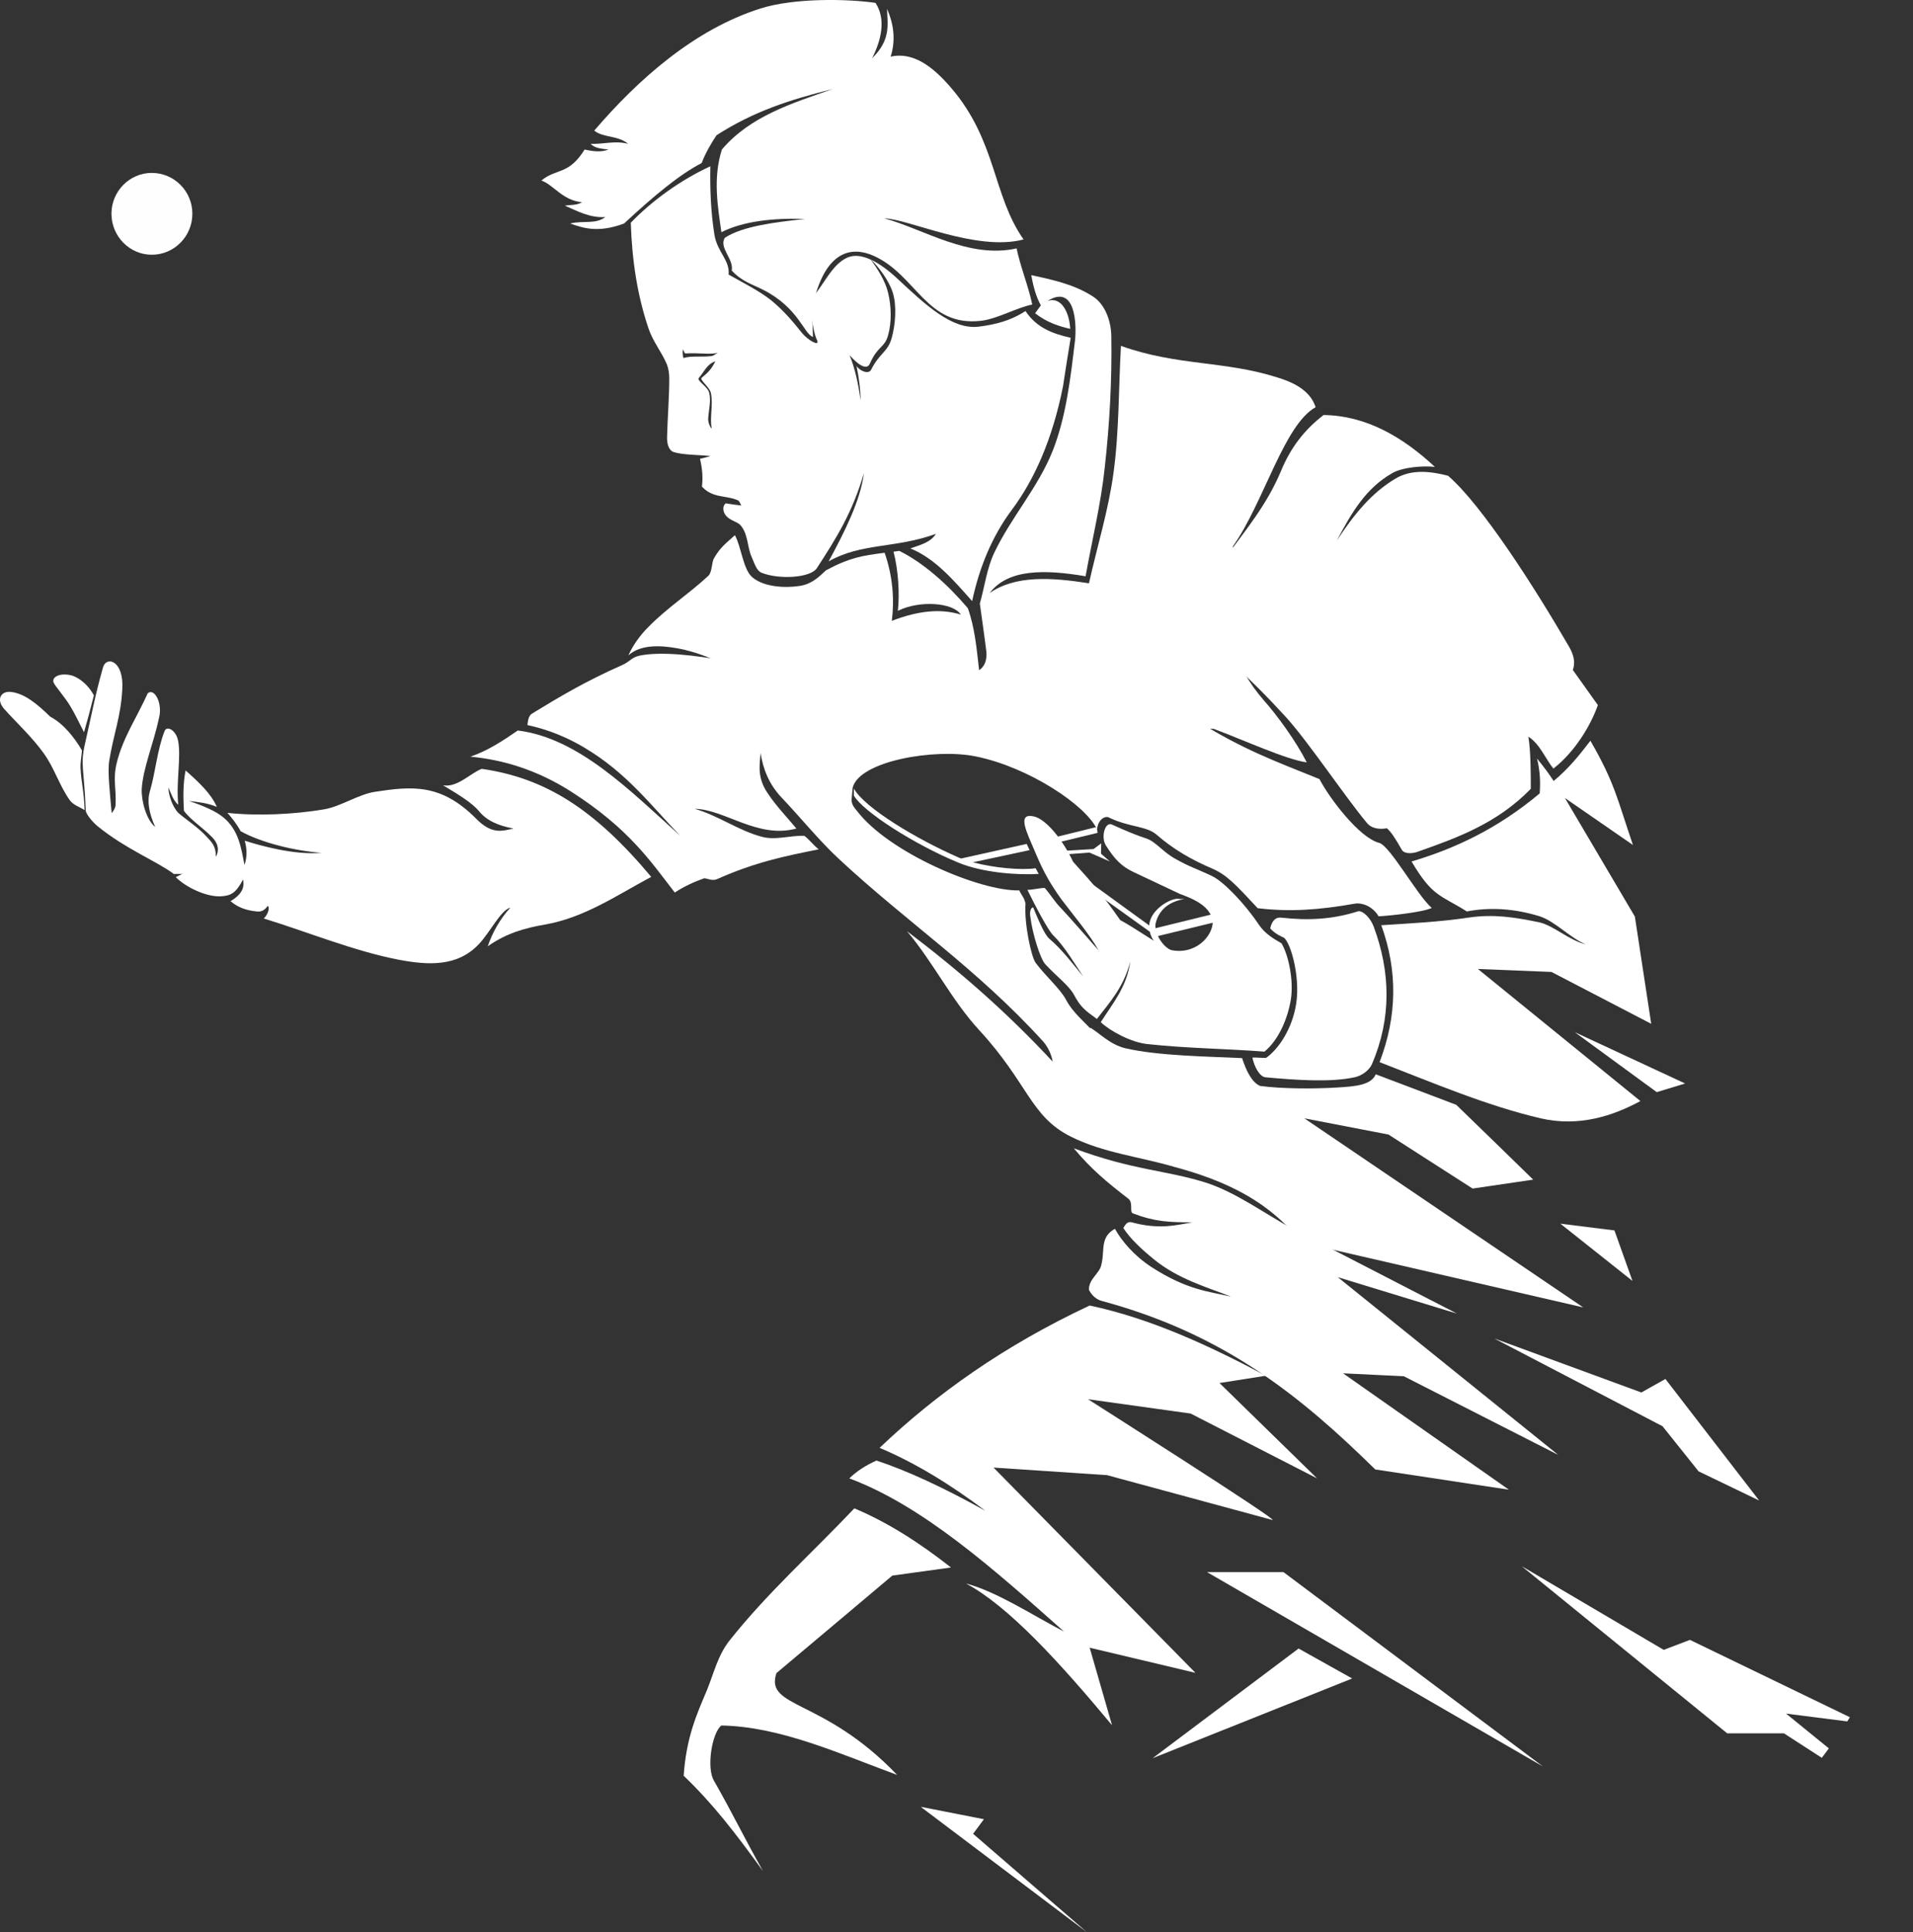 <svg width="828" height="836" viewBox="0 0 828 836" fill="none" xmlns="http://www.w3.org/2000/svg">
    <rect x="0" y="0" width="828" height="836" fill="#333333" stroke="none"/>
    <g clip-path="url(#clip0_78_2)">
    <path fill-rule="evenodd" clip-rule="evenodd" d="M270.108 96.718C259.079 100.808 252.732 98.822 246.802 96.718C252.212 95.316 257.831 97.185 261.993 93.913C255.334 94.381 249.715 91.225 244.513 89.005C246.49 88.537 249.507 89.005 251.899 87.486C243.473 86.785 239.414 79.773 234.316 78.137C240.663 72.761 246.073 75.916 253.044 64.697C257.518 65.749 260.744 65.749 263.345 64.697C260.224 64.347 257.415 64.113 255.646 62.243C260.952 62.477 266.362 60.724 271.876 62.243C267.507 58.503 261.056 59.672 257.206 56.517C276.142 34.429 300.385 12.81 329.101 3.694C343.773 -0.98 366.87 -0.513 378.94 1.24C383.518 8.252 381.54 17.134 377.483 25.197C385.702 17.134 384.142 10.706 383.933 3.811C386.639 9.888 387.887 17.134 385.494 24.496C395.067 22.392 403.494 28.469 411.61 37.935C431.482 61.075 429.506 84.33 443.031 103.613C422.535 108.989 392.986 94.615 382.789 94.498C399.436 98.938 419.309 112.144 440.014 107.469C441.574 115.183 445.216 124.064 446.778 131.777C440.119 133.063 431.691 137.971 424.72 138.789C400.893 141.594 396.731 118.922 378.004 110.625C368.119 106.301 357.922 109.222 352.616 128.856C351.159 134.115 351.68 140.308 351.887 145.801C347.933 144.515 345.749 133.297 330.455 125.466C325.668 123.012 321.09 121.843 316.72 117.052C317.656 112.027 311.102 107.236 313.702 102.912C321.506 97.77 335.76 96.134 348.454 94.731C334.2 94.264 321.61 95.783 312.247 100.458C310.685 89.472 308.5 77.085 312.454 64.697C324.627 50.323 342.731 44.713 360.42 38.52C341.587 43.194 325.98 48.336 310.166 58.503C308.188 61.308 305.067 66.684 303.714 70.54C294.038 75.566 283.218 84.564 270.108 96.718Z" fill="white"/>
    <path fill-rule="evenodd" clip-rule="evenodd" d="M307.461 71.943C294.767 77.786 282.385 86.668 273.021 96.367C273.542 112.612 275.83 127.803 280.721 142.178C282.594 147.788 286.339 152.228 288.628 157.604C289.356 159.474 289.668 161.577 289.668 163.681C289.668 172.095 288.941 180.509 288.732 188.924C288.628 191.611 289.253 194.767 291.541 195.585C295.391 196.871 302.258 196.753 307.564 197.338C306.004 197.805 304.547 198.156 302.986 198.506C304.131 203.415 304.235 207.155 303.819 210.544C305.171 211.946 306.836 213.465 310.582 214.4C313.495 215.101 316.616 215.218 319.425 216.504C320.154 216.854 320.361 218.023 320.882 218.724C318.594 218.49 316.304 218.14 314.119 217.789C312.559 218.958 312.975 221.412 313.911 222.698C315.264 224.801 317.969 225.385 320.049 226.788C323.899 230.527 323.275 236.487 325.356 241.045C326.501 243.499 327.333 246.888 329.622 247.823C337.217 250.862 350.847 250.044 353.553 245.836C362.293 232.397 368.847 221.88 373.945 204.7C372.385 216.62 365.726 229.826 358.651 242.915C372.697 234.852 387.887 237.305 405.055 230.995C402.766 234.852 397.772 235.903 394.027 237.305C404.847 241.629 413.171 251.562 420.766 260.093C423.783 245.954 429.194 232.28 438.038 220.477C447.714 207.505 455.518 190.093 460.096 167.187C461.135 160.175 462.28 153.164 463.425 146.152C455.621 144.399 448.65 141.828 443.864 134.582C437.205 138.905 430.754 140.425 423.471 141.36C411.922 142.646 400.581 131.894 388.408 120.559C384.662 117.052 380.709 114.131 377.067 112.378C380.188 115.416 384.662 121.143 386.431 126.635C388.199 132.361 387.575 140.542 385.911 146.385C384.246 152.346 380.709 152.696 377.067 159.942C376.131 161.929 372.593 160.877 370.72 158.422C371.657 162.629 372.489 168.589 372.489 173.263C371.552 166.252 370.096 159.474 367.703 153.63C370.72 157.137 375.09 160.759 376.547 157.253C379.876 149.657 382.79 150.593 384.35 145.217C386.015 139.49 385.806 132.245 384.35 126.519C383.102 121.259 379.564 116.001 376.962 112.378C373.217 110.625 369.679 110.157 366.767 111.443C360.211 114.364 356.882 122.662 351.992 128.271C351.575 131.31 351.263 132.945 350.951 136.102C351.68 139.49 352.2 144.281 353.656 147.204C355.009 150.241 349.495 147.086 347.102 144.048C342.94 138.789 338.986 134.231 333.888 130.024C328.477 125.7 321.299 122.194 315.368 118.806C315.888 112.378 310.582 109.339 309.229 101.626C307.669 91.81 307.252 81.759 307.461 71.943ZM309.645 156.319C307.773 160.058 306.107 161.461 303.714 163.447C302.674 164.382 307.148 167.421 307.669 169.992C308.813 174.783 307.044 181.094 308.085 185.417C307.357 185.067 306.419 182.613 306.524 181.094C306.732 177.354 307.876 173.497 306.94 169.875C306.316 167.303 301.529 164.732 302.466 163.564C305.171 160.292 306.004 157.604 309.645 156.319ZM310.686 152.696C309.542 153.164 309.021 153.982 307.669 154.098C303.195 154.566 299.241 153.864 295.807 154.916C295.495 153.982 295.391 152.696 295.599 151.177C296.015 151.644 296.119 152.93 296.743 152.93C302.571 152.579 306.732 153.514 310.686 152.696Z" fill="white"/>
    <path fill-rule="evenodd" clip-rule="evenodd" d="M446.361 119.038C447.297 124.414 448.65 128.856 450.523 132.127C449.69 133.297 448.858 134.348 448.026 135.516C453.123 139.607 458.639 141.244 463.217 142.294C462.904 135.634 459.575 128.037 453.332 130.258C465.61 122.545 466.025 140.659 465.298 147.32C463.424 162.863 461.551 180.275 455.517 195.351C449.17 211.128 437.621 223.866 430.338 239.175C427.113 245.954 426.177 253.9 424.096 261.145C425.032 268.04 426.072 274.936 426.905 281.83C427.32 285.687 426.072 288.492 423.784 290.011C422.742 280.778 421.91 271.429 418.892 263.132C410.049 252.732 399.645 243.499 389.24 238.357C388.408 238.474 387.575 238.591 386.742 238.708C388.824 246.654 389.448 257.056 388.616 264.301C397.979 259.627 412.547 260.679 415.876 265.937C407.24 263.25 397.564 264.184 386.015 268.625C387.159 259.393 386.43 249.343 382.894 239.175C380.813 239.409 378.628 239.76 376.235 240.11C367.703 241.512 362.396 244.2 357.506 246.772C354.177 249.927 351.056 252.848 345.957 253.549C339.714 254.485 330.662 254.017 325.668 249.81C321.61 246.42 320.882 236.605 318.073 231.579C314.12 235.202 311.934 236.605 309.125 241.396C307.98 243.149 308.292 247.473 306.628 249.109C298.096 257.056 288.836 262.898 280.616 271.313C277.287 274.585 273.854 279.26 271.981 283.583C276.975 279.026 285.091 279.026 293.414 280.546C300.49 281.83 308.813 284.986 313.183 287.674C320.258 295.153 327.333 302.749 334.408 310.228C398.5 312.333 461.136 313.384 525.332 315.37C537.608 319.928 557.066 328.81 565.597 329.861C560.915 320.63 552.695 309.41 547.181 303.216C540.21 295.153 536.672 288.375 534.072 280.662C534.072 265.353 533.655 251.68 533.655 236.371C546.973 217.556 555.713 183.781 569.446 176.186C566.949 168.355 558.626 165.084 552.904 163.33C529.806 155.969 509.724 158.422 485.17 149.657C484.13 168.005 484.442 186.469 481.945 204.7C479.759 220.827 474.869 236.487 471.332 252.38C454.997 249.81 439.493 248.875 428.361 256.588C436.269 246.186 451.98 246.304 469.876 249.343C472.684 233.566 476.534 218.023 478.199 202.013C480.28 183.314 481.321 164.382 481.009 145.45C480.904 138.673 478.199 131.66 473.205 128.388C464.777 122.895 455.309 121.025 446.361 119.038Z" fill="white"/>
    <path fill-rule="evenodd" clip-rule="evenodd" d="M314.64 286.038C301.426 283.583 286.13 281.714 276.767 283.701C273.23 284.518 272.814 286.154 269.484 287.674C253.356 294.803 242.224 301.463 230.362 308.71C228.906 309.528 228.49 311.514 228.282 313.734C233.172 314.786 242.224 317.123 252.837 323.435C271.357 334.419 281.553 348.326 294.455 361.648C272.605 342.015 250.444 319.344 224.12 316.072C217.668 320.512 211.114 324.837 203.623 327.408C217.668 328.693 232.548 333.134 247.322 342.6C272.293 358.611 281.553 372.634 292.062 386.19C296.327 383.385 300.593 381.515 304.859 379.996C306.628 380.23 308.293 381.281 310.478 380.347C326.917 372.984 340.338 370.297 354.385 367.492C352.304 365.973 350.223 363.168 348.142 361.648C341.9 361.414 335.553 363.753 329.518 362C319.53 359.311 310.894 352.883 300.698 349.962C313.807 350.196 327.853 363.051 344.709 358.493C340.547 353.468 335.969 348.794 332.327 343.301C327.645 336.523 328.789 331.03 329.206 325.772C330.246 332.784 332.952 339.444 338.154 344.937C346.166 353.351 354.592 363.753 363.02 371.582C393.09 399.513 422.742 419.029 451.459 450.582C453.54 452.919 455.101 456.191 455.621 459.347C435.853 438.078 415.668 420.431 392.57 402.902C404.222 416.809 411.922 432.819 423.783 445.673C445.009 468.697 445.945 482.954 463.32 491.719C477.471 498.847 493.285 500.484 508.372 504.924C496.823 485.641 485.378 466.358 473.829 447.076C469.667 442.284 464.569 438.545 461.344 432.468C458.847 427.793 452.395 422.185 448.235 416.575C446.361 414.004 443.24 399.629 443.864 390.982C443.24 388.177 442.512 388.059 441.159 385.255C424.304 385.722 384.87 369.011 371.033 351.014C369.679 349.378 368.327 347.859 368.639 345.404L369.055 340.847C371.864 329.277 404.639 323.667 422.327 327.29C445.424 331.966 470.188 348.56 474.869 358.961C475.078 354.637 478.511 352.533 480.384 353.935C489.54 358.143 496.303 357.325 500.777 361.298C507.748 367.374 515.552 371.933 524.604 375.789C530.846 378.478 534.487 382.333 544.372 392.969C558.211 394.604 570.591 393.787 586.511 390.982C589.112 390.514 593.897 391.8 596.707 396.474C601.493 396.24 615.852 394.721 619.702 392.851C613.458 387.475 601.597 365.856 596.915 364.687C588.279 362.466 575.274 345.171 571.112 337.107C551.135 329.043 538.337 324.369 518.985 312.449C460.408 310.112 401.726 307.891 343.044 305.671C333.679 299.126 324.108 292.582 314.64 286.038Z" fill="white"/>
    <path fill-rule="evenodd" clip-rule="evenodd" d="M572.88 179.575C564.661 185.885 558.626 193.598 554.361 203.999C548.326 218.373 539.274 229.242 530.222 241.512C530.742 256.237 531.158 270.962 531.678 285.57C540.418 293.283 548.638 301.581 556.545 310.228C566.325 320.98 582.141 344.704 591.609 356.04C593.897 358.843 597.747 358.843 600.244 358.377C602.117 359.896 603.886 362.7 606.903 367.96C608.256 369.595 611.481 369.245 613.25 368.66C630.521 362.584 647.898 356.39 662.568 341.315C662.568 334.887 662.568 325.187 661.528 318.759C666.521 321.915 668.914 328.342 672.348 332.55C681.296 325.654 688.371 314.319 691.597 305.086C687.434 299.243 684.938 295.737 680.775 289.894C681.92 286.622 681.192 283.467 679.215 279.96C664.44 254.485 641.446 218.49 626.776 205.868C619.597 203.999 611.169 202.831 604.094 207.037C593.794 213.115 586.198 222.346 578.603 233.916C585.158 221.529 591.192 211.244 602.637 204.7C607.111 202.129 616.06 201.428 621.054 202.013C607.111 189.04 591.297 179.809 572.88 179.575Z" fill="white"/>
    <path fill-rule="evenodd" clip-rule="evenodd" d="M688.371 320.512C683.793 326.472 679.111 332.432 672.453 337.926C670.371 334.653 667.875 331.381 665.273 328.226C666.521 333.251 666.834 338.276 666.418 343.302C648.001 358.727 629.482 367.258 610.962 372.75C620.014 388.06 623.343 387.125 634.892 394.371C645.088 392.384 655.909 393.203 666.418 396.474C673.077 398.578 679.943 406.174 686.498 408.628C679.007 406.876 672.556 400.448 666.106 399.045C655.285 396.825 646.336 395.422 635.411 397.058C622.926 398.929 610.441 399.513 597.851 400.331C605.03 420.081 604.718 439.713 597.123 459.58C619.805 468.345 643.319 478.396 666.834 483.888C683.586 487.745 698.36 482.72 710.013 476.41L639.677 419.262L671.516 420.548L714.695 442.986L707.62 396.592L677.342 345.288L706.787 365.622C700.025 345.872 698.983 338.86 688.371 320.512Z" fill="white"/>
    <path fill-rule="evenodd" clip-rule="evenodd" d="M594.521 400.798C593.065 397.058 590.048 394.137 587.967 394.253C576.731 397.877 566.013 398.344 554.673 397.058C552.176 396.708 550.511 398.344 549.783 401.734C551.238 403.252 552.279 404.071 555.088 405.473C558.002 405.707 562.996 421.833 561.019 434.339C559.354 444.973 553.528 453.854 548.014 457.711C545.933 457.828 544.06 457.477 542.083 457.594C542.812 461.451 545.204 465.892 547.702 466.126C561.644 467.411 576.002 468.345 586.302 466.126C589.319 465.54 592.649 463.087 593.794 460.516C602.325 440.649 601.909 420.548 594.521 400.798Z" fill="white"/>
    <path fill-rule="evenodd" clip-rule="evenodd" d="M554.673 408.16C557.794 413.42 559.978 424.405 558.73 432.352C557.378 440.765 553.424 449.998 547.285 455.023C530.742 453.738 513.678 453.621 496.615 451.751C489.644 451.049 480.488 446.141 476.431 442.285C481.736 433.987 487.668 427.093 489.228 415.991C486.418 426.976 480.488 433.521 474.765 440.883C469.563 437.142 467.691 435.741 464.881 430.482C462.696 426.392 457.078 422.301 452.395 417.159C450.314 414.939 446.881 404.187 445.945 396.592C445.633 394.955 445.945 392.735 447.193 392.618C449.066 397.176 451.98 404.304 454.164 406.174C459.366 410.498 464.569 417.276 468.834 422.535C465.193 417.043 460.823 409.563 455.83 404.655C453.644 402.552 447.921 391.683 444.697 385.022C446.985 385.022 450.002 384.204 452.188 384.204C455.413 387.943 456.245 389.93 459.471 393.203C462.592 396.474 471.852 407.109 475.493 411.199C471.748 404.421 464.049 395.306 459.471 389.229C455.309 383.385 452.083 378.36 448.13 368.894C444.488 360.246 439.91 351.598 447.402 353.235C452.916 354.403 460.199 363.753 464.465 372.868C473.517 382.801 477.574 387.709 484.857 398.111C491.204 401.5 499.424 407.46 505.875 410.849C517.007 413.77 525.123 405.239 524.916 398.461C523.771 392.384 517.736 389.346 510.662 386.775C504.003 383.619 497.239 380.464 490.58 377.309C485.378 374.854 482.464 371.816 478.615 365.739C476.534 362.35 478.095 356.04 480.904 356.624C481.112 356.624 489.02 360.48 496.199 362.818C500.361 364.22 503.274 368.661 508.893 371.699C514.823 375.088 518.569 376.141 524.604 379.062C529.597 381.399 538.962 391.216 544.788 399.981C547.39 403.837 550.926 406.057 554.673 408.16Z" fill="white"/>
    <path fill-rule="evenodd" clip-rule="evenodd" d="M471.853 444.623C475.702 446.843 480.28 451.867 486.835 453.504C501.089 456.893 523.147 457.127 537.61 457.828C539.482 463.554 541.875 468.345 545.412 469.865C554.673 471.15 569.239 471.15 578.395 470.566C587.135 470.099 593.482 469.397 595.459 464.84C607.111 469.281 618.764 473.605 630.314 478.046C641.446 488.796 652.579 499.666 663.608 510.417L637.389 514.273L600.973 490.901C588.8 488.564 576.731 486.225 564.557 483.888C604.822 511.118 644.984 538.464 685.25 565.693C644.672 556.344 604.094 546.996 563.516 537.647C552.279 524.09 538.129 512.871 508.372 504.924C498.175 498.146 486.731 490.199 476.534 483.421C475.494 471.034 472.893 457.009 471.853 444.623Z" fill="white"/>
    <path fill-rule="evenodd" clip-rule="evenodd" d="M281.865 379.412C257.415 350.196 236.085 336.64 208.513 332.666C203.414 334.653 198.005 340.847 191.762 339.795C199.253 344.236 204.352 347.509 207.264 350.898C210.697 355.222 216.004 357.325 222.248 358.493C217.67 359.429 213.091 361.416 206.016 354.169C190.722 338.744 177.923 340.263 162.317 342.6C155.241 343.652 147.334 349.028 140.259 350.196C127.045 352.417 111.334 353.117 98.433 351.715C100.514 354.053 102.595 356.74 104.156 359.662C113.727 364.921 128.19 368.193 139.114 369.011C127.357 370.063 112.479 365.856 105.925 363.753C106.861 367.024 107.068 370.647 105.82 374.27C104.364 366.791 103.323 359.077 96.56 353.585C93.438 351.014 88.132 348.677 81.786 346.573C85.948 347.041 90.109 347.509 93.855 349.144C91.462 343.535 86.155 338.51 80.329 333.368C79.184 339.211 79.289 344.938 79.601 350.78C82.201 354.52 87.405 357.793 91.67 362.116C94.791 365.155 94.895 368.544 93.231 370.998C87.508 373.802 81.786 376.725 76.063 379.529C80.537 383.97 89.172 388.06 95.416 387.827C99.785 387.593 101.971 386.658 105.196 380.581C106.132 384.672 103.739 387.593 99.785 389.93C103.115 392.735 106.652 393.903 111.022 394.371C112.999 394.605 114.456 394.02 115.913 391.917C117.161 393.435 115.08 396.708 114.144 397.409C133.185 403.252 153.265 411.55 172.721 415.289C185.207 417.627 197.9 418.445 207.264 408.512C212.154 403.369 216.732 393.787 220.894 392.735C216.317 397.76 213.091 403.603 211.114 409.446C219.23 403.72 227.45 401.5 235.565 400.097C252.837 397.176 266.986 387.359 281.865 379.412Z" fill="white"/>
    <path fill-rule="evenodd" clip-rule="evenodd" d="M559.666 531.803C547.39 525.142 535.008 515.909 521.899 511.702C504.419 506.21 490.476 506.444 464.777 496.861C472.165 505.742 479.031 511.468 488.292 518.598C490.685 520.351 488.707 524.44 490.373 525.025C499.944 528.648 505.979 528.882 516.071 528.882C509.205 530.05 501.922 532.153 489.852 528.882C487.563 528.297 486.731 530.634 486.211 531.335C489.123 535.893 494.222 540.684 499.737 545.125C510.038 553.422 522.002 556.812 532.823 561.019C523.251 558.798 513.783 558.214 498.28 548.164C490.789 543.255 485.482 536.945 482.569 531.686C480.904 532.621 478.823 534.14 477.991 537.295C477.159 540.802 477.679 543.373 476.638 547.462C475.91 550.969 471.124 553.54 471.332 558.098C471.956 559.382 473.725 562.071 476.846 562.889C529.806 577.146 562.892 604.025 595.25 635.812L653.1 644.577L581.308 594.208L607.632 595.494L674.429 629.501L579.019 552.604L630.626 568.381L559.666 531.803Z" fill="white"/>
    <path fill-rule="evenodd" clip-rule="evenodd" d="M547.909 595.26C523.042 582.054 497.968 570.484 471.644 564.876C434.5 582.288 405.159 603.207 380.708 626.463C396.003 632.89 411.297 642.239 426.489 653.693C408.176 643.525 392.465 636.279 379.356 631.955C374.674 634.058 370.72 636.629 367.598 639.668C399.541 651.588 430.234 679.052 460.511 705.931C446.673 698.802 431.898 688.869 418.061 685.128C436.477 694.945 458.43 719.019 481.321 746.483L471.644 712.942L517.424 723.811L430.025 634.994L479.135 638.266L550.719 657.666C554.985 658.834 470.915 605.427 470.915 605.427L515.343 611.621L570.072 639.668C556.025 625.879 541.875 612.205 527.828 598.416C534.487 597.363 541.146 596.311 547.909 595.26Z" fill="white"/>
    <path fill-rule="evenodd" clip-rule="evenodd" d="M369.784 652.64C383.726 658.483 397.668 667.248 411.61 678.233C403.182 679.402 394.651 680.572 386.223 681.739C369.472 695.88 352.72 709.904 336.072 723.927C330.87 739.353 356.361 734.561 388.304 767.985C362.917 758.635 337.633 747.066 312.247 746.599C308.188 749.638 305.588 765.063 309.125 770.673C317.449 785.281 321.923 794.864 330.246 809.589C318.177 792.993 308.813 780.723 295.912 768.336C297.055 751.741 301.529 741.809 305.9 731.522C309.125 723.577 310.685 716.214 315.888 709.67C332.327 688.985 351.784 671.689 369.784 652.64Z" fill="white"/>
    <path fill-rule="evenodd" clip-rule="evenodd" d="M667.873 764.363L522.418 680.22H555.505L667.873 764.363Z" fill="white"/>
    <path fill-rule="evenodd" clip-rule="evenodd" d="M585.262 726.265L562.059 713.293L498.904 760.739L585.262 726.265Z" fill="white"/>
    <path fill-rule="evenodd" clip-rule="evenodd" d="M698.776 532.387L706.58 554.241L675.365 529.466L698.776 532.387Z" fill="white"/>
    <path fill-rule="evenodd" clip-rule="evenodd" d="M720.833 596.663L761.411 649.251L735.192 636.629L719.585 617.114L646.753 579.133L710.429 602.505L720.833 596.663Z" fill="white"/>
    <path fill-rule="evenodd" clip-rule="evenodd" d="M806.151 745.664L731.446 709.554L720.105 713.877L658.614 677.649L747.573 749.988H772.128L828 786.099L773.064 741.457L806.151 745.664Z" fill="white"/>
    <path fill-rule="evenodd" clip-rule="evenodd" d="M398.5 781.775L425.864 787.151L421.182 793.461L470.396 836L398.5 781.775Z" fill="white"/>
    <path fill-rule="evenodd" clip-rule="evenodd" d="M93.393 370.074C93.393 366.217 91.624 364.348 89.751 362.362C86.006 358.154 81.323 355.233 77.162 351.726C74.352 348.689 72.895 343.547 72.895 340.742C73.833 342.729 74.873 346.351 77.162 348.221C76.121 338.521 78.514 327.419 77.058 320.407C76.225 316.084 72.271 313.745 71.231 316.318C68.005 324.615 67.381 333.73 64.884 342.377C63.636 346.468 64.364 351.61 67.174 357.804C63.428 354.882 61.139 346.702 61.346 341.443C61.867 332.327 66.549 321.576 68.942 310.124C70.295 303.93 66.757 297.619 63.948 299.956C59.474 310.006 53.127 319.239 50.527 330.107C48.758 337.235 50.422 341.092 50.006 348.455C49.901 349.74 49.07 350.908 48.341 351.844C47.613 343.313 46.468 333.846 47.301 329.055C49.173 317.486 52.294 310.124 52.919 298.437C53.751 285.699 46.052 283.712 44.596 288.737C41.057 301.241 39.602 309.539 36.688 322.278C34.711 331.041 36.48 333.028 37.104 350.675C37.209 352.545 40.85 356.402 42.202 357.454C54.168 367.27 68.734 373.113 75.185 378.138C81.532 378.138 87.982 378.138 94.329 378.138C94.017 375.45 93.705 372.762 93.393 370.074Z" fill="white"/>
    <path fill-rule="evenodd" clip-rule="evenodd" d="M35.485 324.719C32.259 319.11 27.369 313.033 21.752 310.112C16.133 304.619 10.41 299.828 4.375 299.36C0.214 299.126 -1.763 302.866 1.983 306.957C7.705 313.267 14.052 319.11 19.046 326.122C23.52 332.316 25.809 340.146 30.283 346.339C31.844 348.443 34.549 349.144 36.63 350.546C36.318 342.133 35.173 338.51 34.861 332.432C34.757 329.861 35.277 327.29 35.485 324.719Z" fill="white"/>
    <path fill-rule="evenodd" clip-rule="evenodd" d="M36.363 316.836C34.334 312.952 32.512 308.954 30.271 305.3C28.132 301.766 23.929 296.917 23.22 295.387C22.21 293.036 25.774 290.981 30.857 292.219C33.036 292.715 37.684 295.349 40.63 300.883C39.092 307.056 37.78 311.947 36.363 316.836Z" fill="white"/>
    <path fill-rule="evenodd" clip-rule="evenodd" d="M729.365 468.813L717.087 472.552L681.608 446.609L729.365 468.813Z" fill="white"/>
    <path fill-rule="evenodd" clip-rule="evenodd" d="M512.638 388.995C505.563 390.164 501.61 394.02 500.256 399.279C500.049 399.98 500.049 400.798 500.153 401.616L525.852 395.306L526.268 398.929L501.193 405.005C502.65 408.16 505.458 410.965 507.644 411.316C506.915 411.199 505.251 411.083 504.419 411.083C500.881 409.68 498.384 406.524 497.656 403.136L471.748 384.554L470.084 380.581L497.448 400.448C497.448 399.98 497.447 399.395 497.656 398.929C498.696 393.903 505.146 389.346 509.412 388.878C510.453 388.995 511.598 388.995 512.638 388.995Z" fill="white"/>
    <path fill-rule="evenodd" clip-rule="evenodd" d="M475.078 360.363L457.182 364.687L455.83 362.467L474.35 357.909L474.869 358.961L475.078 360.363ZM480.384 372.752L471.54 368.895L462.384 369.595L461.551 368.076L473.309 367.376L476.638 364.921L476.534 369.362L480.384 372.752ZM448.234 375.673C442.303 376.607 430.234 375.555 421.078 373.102L445.633 367.842L444.384 365.155L415.98 371.465C415.564 371.349 415.252 371.115 414.835 370.998C396.42 362.934 374.154 349.496 369.576 341.197C369.576 342.249 369.576 343.184 369.576 344.236C373.633 351.248 395.794 365.389 414.731 373.218C425.344 377.659 440.743 378.712 449.587 378.126C449.171 377.309 448.65 376.491 448.234 375.673Z" fill="white"/>
    <path fill-rule="evenodd" clip-rule="evenodd" d="M65.693 110.222C56.1 110.222 48.242 102.275 48.242 92.46C48.242 82.76 56.1 74.813 65.693 74.813C75.401 74.813 83.26 82.76 83.26 92.46C83.26 102.275 75.401 110.222 65.693 110.222Z" fill="#FFFEFE"/>
    </g>
    <defs>
    <clipPath id="clip0_78_2">
    <rect width="828" height="836" rx="180" transform="matrix(-1 0 0 1 828 0)" fill="white"/>
    </clipPath>
    </defs>
    </svg>
    